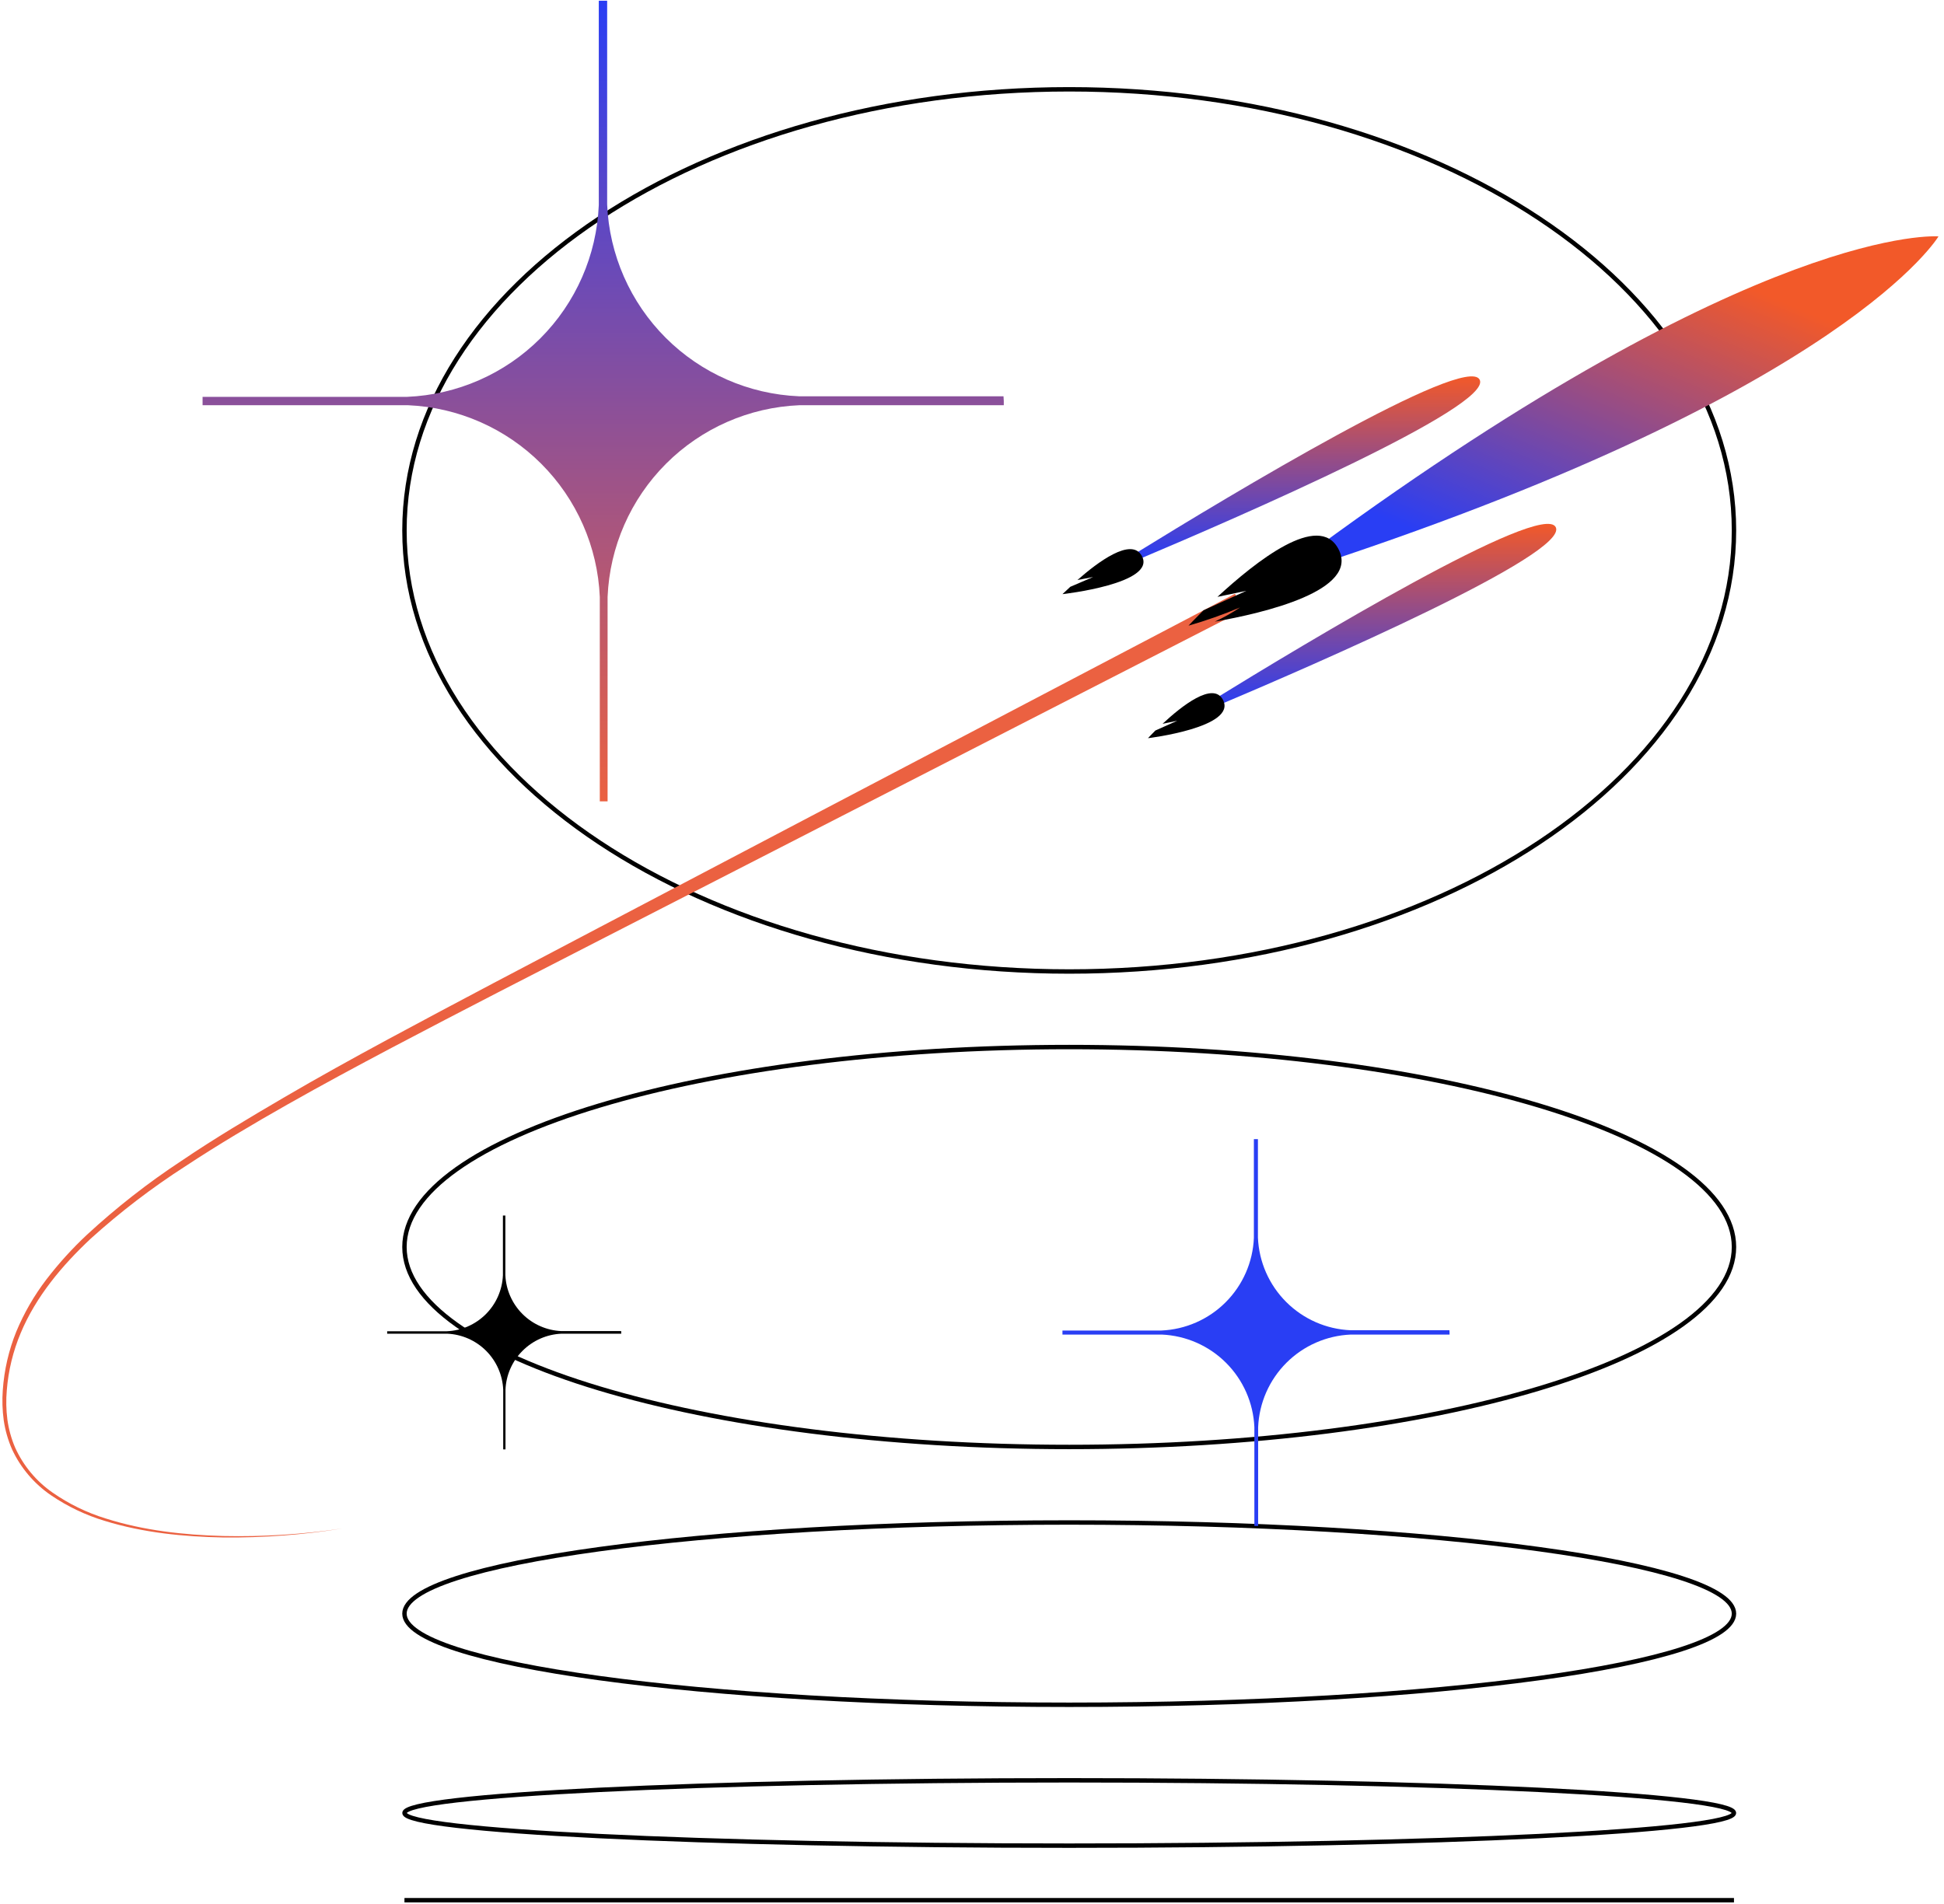 <svg width="441" height="432" viewBox="0 0 441 432" fill="none" xmlns="http://www.w3.org/2000/svg">
<g clip-path="url(#clip0_316:373)">
<path d="M242.554 418.765C325.839 418.765 393.355 415.446 393.355 411.352C393.355 407.258 325.839 403.938 242.554 403.938C159.268 403.938 91.752 407.258 91.752 411.352C91.752 415.446 159.268 418.765 242.554 418.765Z" stroke="black" stroke-miterlimit="10"/>
<path d="M242.554 386.801C325.839 386.801 393.355 377.542 393.355 366.122C393.355 354.701 325.839 345.442 242.554 345.442C159.268 345.442 91.752 354.701 91.752 366.122C91.752 377.542 159.268 386.801 242.554 386.801Z" stroke="black" stroke-miterlimit="10"/>
<path d="M242.554 328.305C325.839 328.305 393.355 307.992 393.355 282.935C393.355 257.877 325.839 237.564 242.554 237.564C159.268 237.564 91.752 257.877 91.752 282.935C91.752 307.992 159.268 328.305 242.554 328.305Z" stroke="black" stroke-miterlimit="10"/>
<path d="M242.554 220.427C325.839 220.427 393.355 175.618 393.355 120.345C393.355 65.071 325.839 20.263 242.554 20.263C159.268 20.263 91.752 65.071 91.752 120.345C91.752 175.618 159.268 220.427 242.554 220.427Z" stroke="black" stroke-miterlimit="10"/>
<path d="M393.355 431.142H91.752" stroke="black" stroke-miterlimit="10"/>
</g>
<g clip-path="url(#clip1_316:373)">
<path d="M280.157 134.727L184.035 185.158L136.035 210.383C120.011 218.799 103.997 227.204 88.034 235.803C80.069 240.113 72.143 244.484 64.3 249.079C56.457 253.675 48.705 258.271 41.178 263.377C33.584 268.372 26.411 273.981 19.732 280.147C16.396 283.267 13.322 286.655 10.54 290.278C7.758 293.915 5.458 297.897 3.697 302.125C1.983 306.361 0.949 310.842 0.634 315.401C0.465 317.69 0.537 319.99 0.848 322.264C1.182 324.545 1.821 326.771 2.748 328.882C4.702 333.062 7.742 336.642 11.551 339.248C15.312 341.813 19.445 343.784 23.806 345.09C32.508 347.765 41.617 348.674 50.656 348.838C59.712 348.929 68.76 348.246 77.699 346.795C68.75 348.137 59.703 348.711 50.656 348.511C41.638 348.266 32.569 347.265 23.97 344.528C19.669 343.205 15.599 341.22 11.909 338.645C8.229 336.083 5.308 332.576 3.452 328.494C2.575 326.449 1.977 324.295 1.675 322.09C1.391 319.879 1.347 317.643 1.543 315.422C1.897 310.958 2.962 306.579 4.698 302.451C8.16 294.169 14.074 287.132 20.62 281.004C27.311 274.963 34.484 269.478 42.067 264.603C49.604 259.639 57.386 255.033 65.229 250.591C73.073 246.148 81.049 241.859 89.046 237.631C105.039 229.195 121.144 220.953 137.24 212.701L185.536 187.936L282.128 138.414L280.157 134.727Z" fill="#EB6141"/>
<path d="M439.751 53.637C439.751 53.637 399.595 50.236 298.468 124.422L299.315 126.076L300.173 127.731C419.244 88.33 439.751 53.637 439.751 53.637Z" fill="url(#paint0_linear_316:373)"/>
<path d="M258.526 126.812C281.148 117.263 338.789 92.211 335.663 86.145C332.538 80.079 278.707 112.524 257.812 125.423L258.526 126.812Z" fill="url(#paint1_linear_316:373)"/>
<path d="M275.785 160.279C298.406 150.73 356.047 125.679 352.922 119.612C349.797 113.546 295.996 145.992 275.07 158.89L275.785 160.279Z" fill="url(#paint2_linear_316:373)"/>
<path d="M259.025 126.13C256.659 121.807 248.974 127.582 244.419 131.604L247.977 130.92L242.801 133.139C241.68 134.191 241.021 134.808 241.021 134.808C241.021 134.808 262.494 132.422 259.025 126.13Z" fill="black"/>
<path d="M277.437 158.798C275.202 154.511 267.998 160.239 263.728 164.228L267.064 163.533L262.094 165.751C261.043 166.794 260.426 167.49 260.426 167.49C260.426 167.49 280.673 165.04 277.437 158.798Z" fill="black"/>
<path d="M269.617 141.957C273.593 140.817 277.496 139.438 281.303 137.829C279.487 139.052 277.573 140.128 275.58 141.044C286.599 139.115 308.553 134.004 303.633 124.579C299.174 116.001 284.84 127.439 276.178 135.426L282.738 134.055L273.017 138.472C270.933 140.536 269.617 141.957 269.617 141.957Z" fill="black"/>
<g clip-path="url(#clip2_316:373)">
<path d="M328.835 302.345V302.804H306.427C300.927 303.033 295.713 305.321 291.821 309.214C287.928 313.106 285.64 318.32 285.411 323.82V346.228H284.557V323.82C284.32 318.322 282.03 313.113 278.139 309.222C274.248 305.33 269.038 303.04 263.54 302.804H241.021V301.887H263.43C268.93 301.657 274.144 299.37 278.036 295.477C281.929 291.584 284.217 286.37 284.446 280.87V258.462H285.363V280.807C285.596 286.306 287.885 291.517 291.777 295.409C295.669 299.302 300.881 301.59 306.38 301.823H328.804L328.835 302.345Z" fill="#293EF4"/>
</g>
<g clip-path="url(#clip3_316:373)">
<path d="M140.927 302.328V302.605H127.378C124.052 302.743 120.9 304.127 118.546 306.481C116.192 308.834 114.809 311.987 114.67 315.312V328.862H114.154V315.312C114.011 311.988 112.626 308.838 110.273 306.485C107.92 304.133 104.771 302.748 101.446 302.605H87.83V302.05H101.379C104.705 301.912 107.857 300.528 110.211 298.175C112.565 295.821 113.948 292.668 114.087 289.343V275.793H114.641V289.304C114.782 292.629 116.166 295.781 118.52 298.134C120.873 300.487 124.024 301.871 127.349 302.012H140.908L140.927 302.328Z" fill="black"/>
</g>
</g>
<g clip-path="url(#clip4_316:373)">
<path d="M227.712 90.992V91.941H181.332C169.947 92.415 159.157 97.151 151.099 105.208C143.042 113.265 138.307 124.056 137.833 135.44V181.82H136.065V135.44C135.576 124.061 130.836 113.278 122.782 105.224C114.728 97.17 103.945 92.43 92.566 91.941H45.957V90.043H92.337C103.721 89.568 114.512 84.833 122.569 76.776C130.626 68.719 135.361 57.928 135.836 46.543V0.164H137.734V46.412C138.216 57.794 142.954 68.581 151.01 76.636C159.065 84.692 169.852 89.43 181.234 89.912H227.646L227.712 90.992Z" fill="url(#paint3_linear_316:373)"/>
</g>
<defs>
<linearGradient id="paint0_linear_316:373" x1="369.109" y1="53.613" x2="338.042" y2="127.659" gradientUnits="userSpaceOnUse">
<stop stop-color="#F25929"/>
<stop offset="1" stop-color="#293EF4"/>
</linearGradient>
<linearGradient id="paint1_linear_316:373" x1="296.799" y1="85.397" x2="296.799" y2="126.812" gradientUnits="userSpaceOnUse">
<stop stop-color="#F25929"/>
<stop offset="1" stop-color="#293EF4"/>
</linearGradient>
<linearGradient id="paint2_linear_316:373" x1="314.057" y1="118.864" x2="314.057" y2="160.279" gradientUnits="userSpaceOnUse">
<stop stop-color="#F25929"/>
<stop offset="1" stop-color="#293EF4"/>
</linearGradient>
<linearGradient id="paint3_linear_316:373" x1="136.834" y1="0.164" x2="136.834" y2="181.82" gradientUnits="userSpaceOnUse">
<stop stop-color="#293EF4"/>
<stop offset="1" stop-color="#EB6141"/>
</linearGradient>
<clipPath id="clip0_316:373">
<rect width="303.319" height="412.596" fill="white" transform="translate(90.894 19.404)"/>
</clipPath>
<clipPath id="clip1_316:373">
<rect width="440.599" height="296.293" fill="white" transform="translate(0 53.106)"/>
</clipPath>
<clipPath id="clip2_316:373">
<rect width="87.83" height="87.83" fill="white" transform="translate(241.021 258.383)"/>
</clipPath>
<clipPath id="clip3_316:373">
<rect width="53.106" height="53.106" fill="white" transform="translate(87.83 275.745)"/>
</clipPath>
<clipPath id="clip4_316:373">
<rect width="181.787" height="181.787" fill="white" transform="translate(45.957)"/>
</clipPath>
</defs>
</svg>
